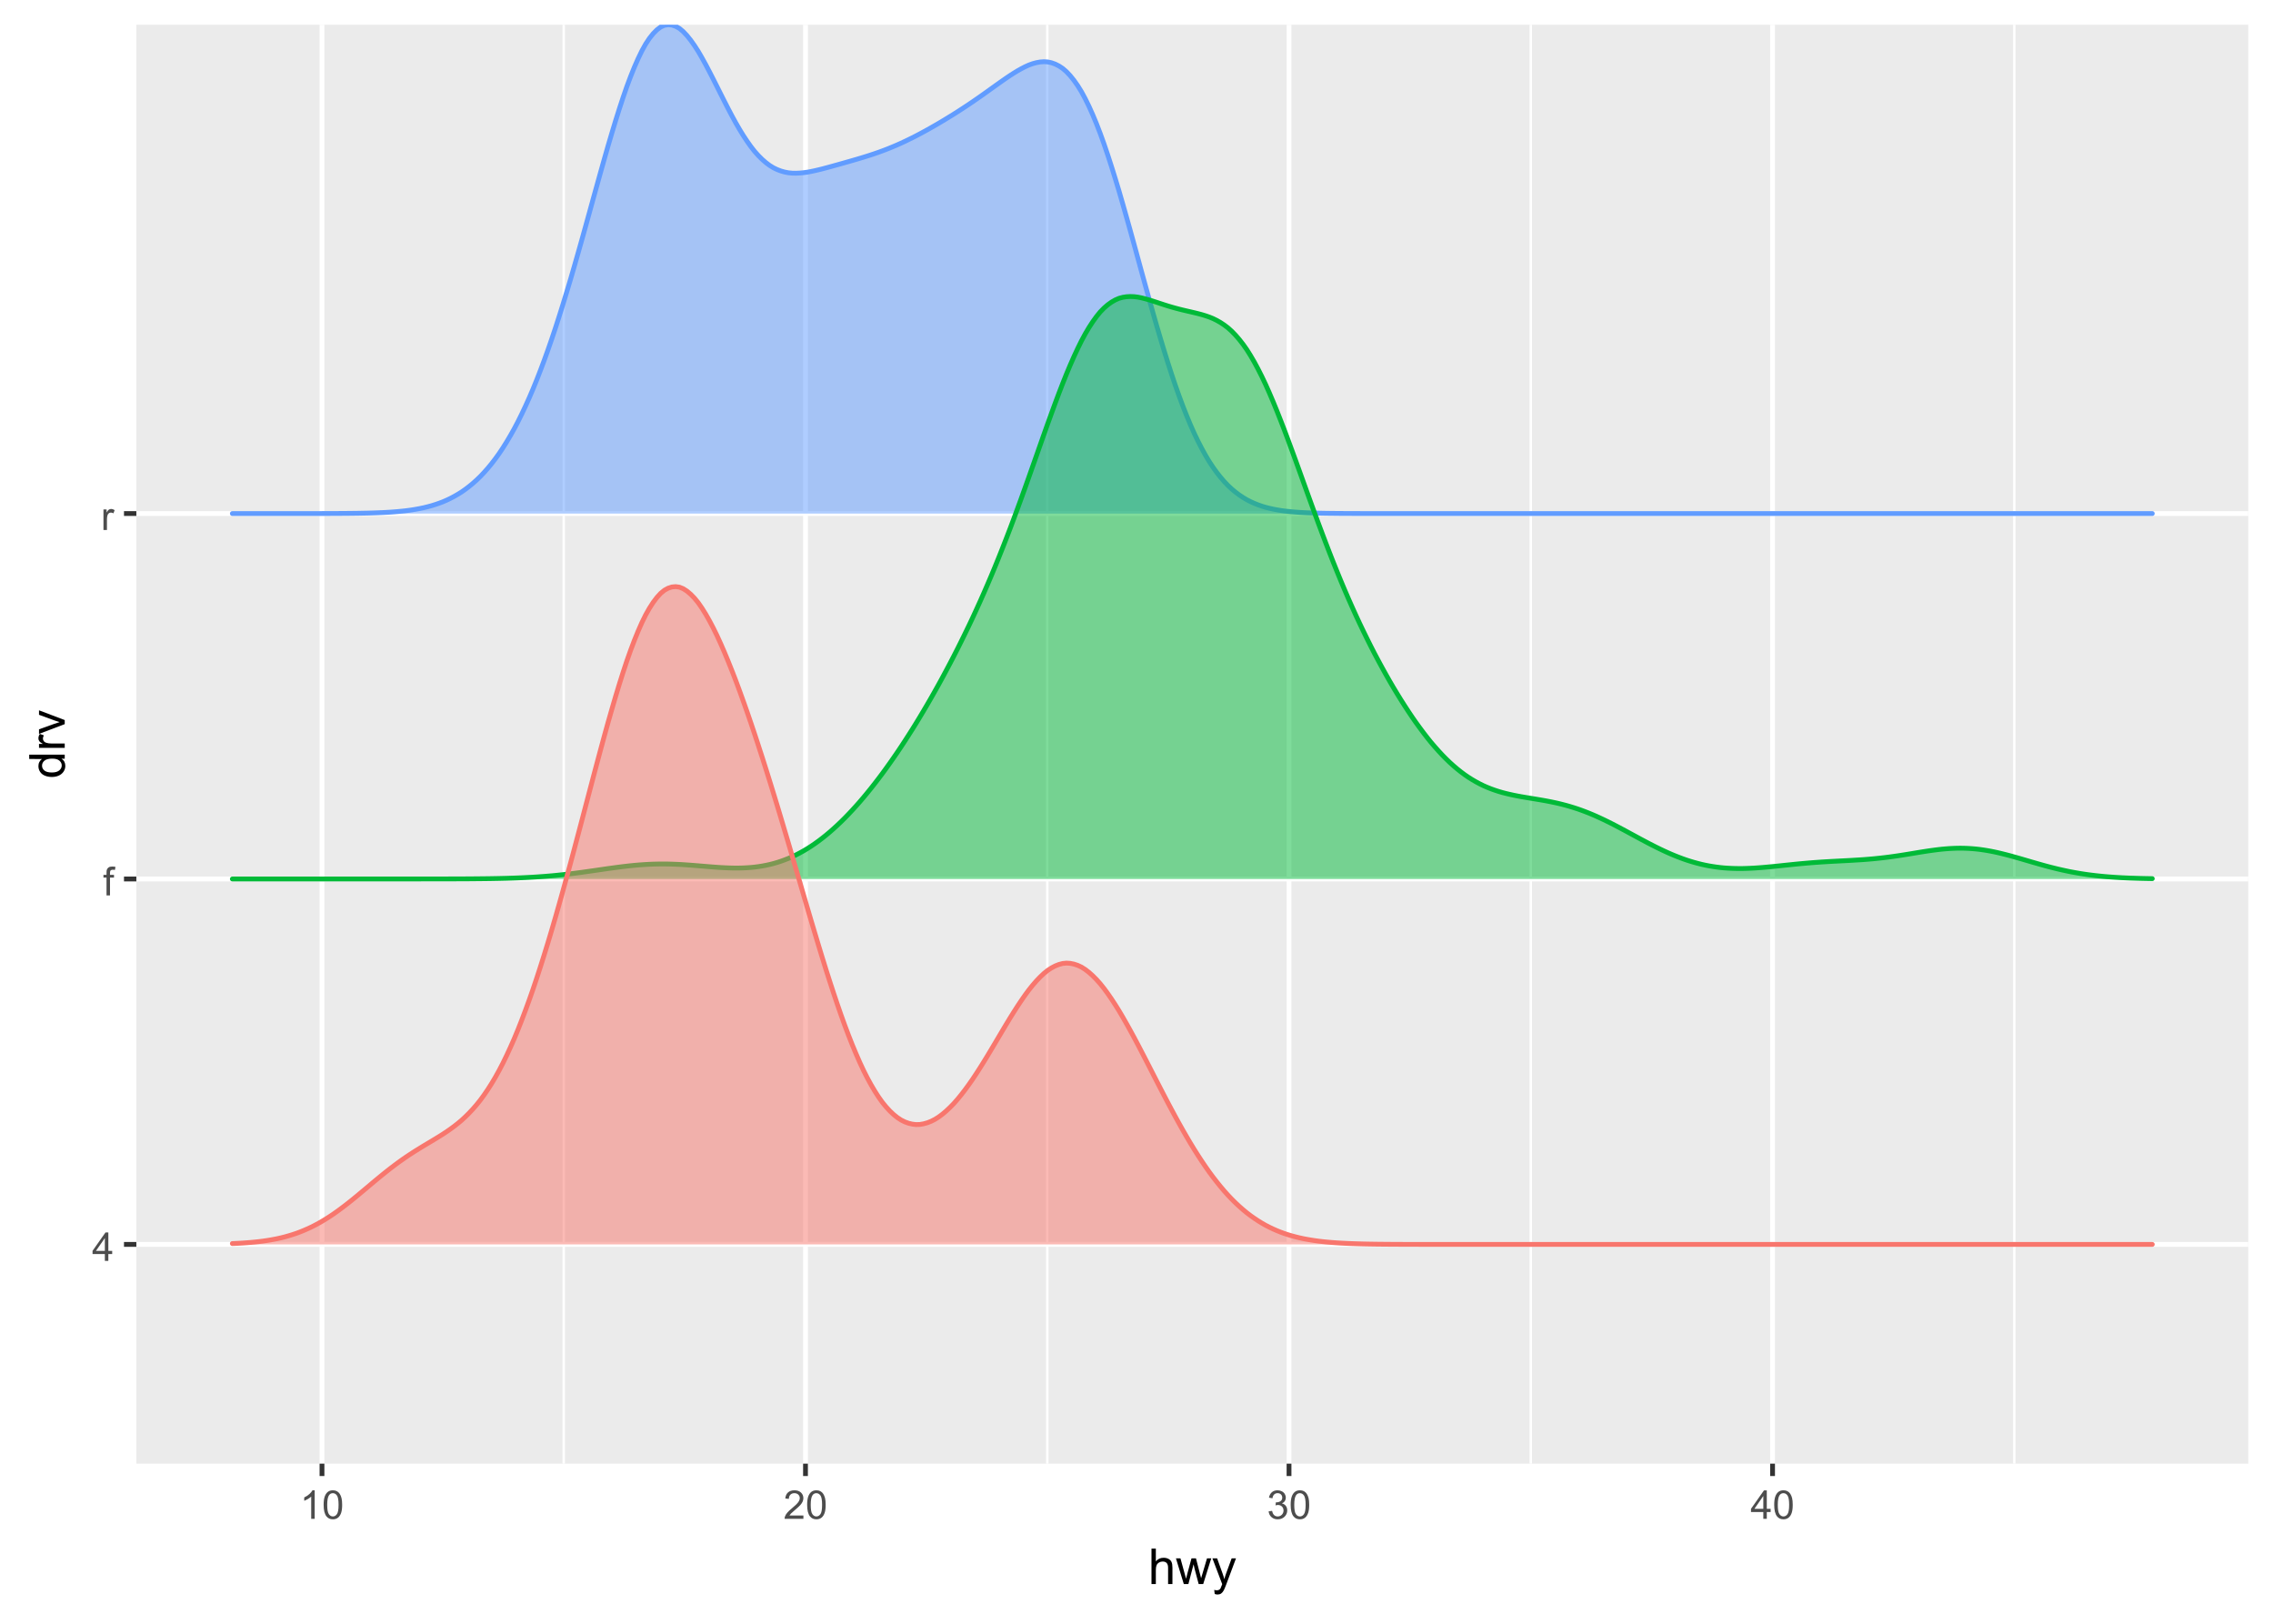 <?xml version="1.0" encoding="UTF-8"?>
<svg xmlns="http://www.w3.org/2000/svg" xmlns:xlink="http://www.w3.org/1999/xlink" width="504" height="360" viewBox="0 0 504 360">
<defs>
<g>
<g id="glyph-0-0">
<path d="M 2.844 0 L 2.844 -1.508 L 0.113 -1.508 L 0.113 -2.219 L 2.988 -6.301 L 3.617 -6.301 L 3.617 -2.219 L 4.469 -2.219 L 4.469 -1.508 L 3.617 -1.508 L 3.617 0 L 2.844 0 M 2.844 -2.219 L 2.844 -5.059 L 0.871 -2.219 Z M 2.844 -2.219 "/>
</g>
<g id="glyph-0-1">
<path d="M 0.766 0 L 0.766 -3.961 L 0.082 -3.961 L 0.082 -4.562 L 0.766 -4.562 L 0.766 -5.047 C 0.766 -5.355 0.793 -5.582 0.848 -5.73 C 0.922 -5.934 1.051 -6.094 1.238 -6.219 C 1.426 -6.344 1.691 -6.406 2.027 -6.406 C 2.246 -6.406 2.488 -6.383 2.75 -6.328 L 2.633 -5.656 C 2.473 -5.684 2.32 -5.699 2.18 -5.699 C 1.945 -5.699 1.777 -5.648 1.68 -5.547 C 1.582 -5.445 1.535 -5.258 1.535 -4.984 L 1.535 -4.562 L 2.422 -4.562 L 2.422 -3.961 L 1.535 -3.961 L 1.535 0 Z M 0.766 0 "/>
</g>
<g id="glyph-0-2">
<path d="M 0.57 0 L 0.57 -4.562 L 1.266 -4.562 L 1.266 -3.871 C 1.445 -4.195 1.609 -4.41 1.758 -4.512 C 1.91 -4.613 2.074 -4.668 2.258 -4.668 C 2.516 -4.668 2.781 -4.582 3.051 -4.418 L 2.785 -3.699 C 2.594 -3.812 2.406 -3.867 2.219 -3.867 C 2.047 -3.867 1.895 -3.816 1.762 -3.715 C 1.629 -3.613 1.531 -3.473 1.473 -3.293 C 1.387 -3.016 1.344 -2.715 1.344 -2.391 L 1.344 0 Z M 0.57 0 "/>
</g>
<g id="glyph-0-3">
<path d="M 3.277 0 L 2.504 0 L 2.504 -4.93 C 2.32 -4.75 2.074 -4.574 1.773 -4.395 C 1.469 -4.219 1.199 -4.086 0.957 -3.996 L 0.957 -4.742 C 1.391 -4.945 1.77 -5.195 2.094 -5.484 C 2.418 -5.773 2.645 -6.055 2.781 -6.324 L 3.277 -6.324 Z M 3.277 0 "/>
</g>
<g id="glyph-0-4">
<path d="M 0.367 -3.105 C 0.367 -3.852 0.441 -4.449 0.594 -4.906 C 0.75 -5.359 0.977 -5.711 1.277 -5.957 C 1.582 -6.203 1.961 -6.324 2.418 -6.324 C 2.758 -6.324 3.055 -6.258 3.309 -6.121 C 3.562 -5.984 3.773 -5.789 3.941 -5.531 C 4.105 -5.277 4.238 -4.965 4.332 -4.594 C 4.426 -4.227 4.473 -3.73 4.473 -3.105 C 4.473 -2.367 4.398 -1.77 4.246 -1.316 C 4.094 -0.863 3.867 -0.512 3.562 -0.266 C 3.262 -0.016 2.879 0.109 2.418 0.109 C 1.812 0.109 1.336 -0.109 0.988 -0.547 C 0.574 -1.07 0.367 -1.922 0.367 -3.105 M 1.16 -3.105 C 1.16 -2.074 1.281 -1.383 1.523 -1.043 C 1.766 -0.699 2.062 -0.527 2.418 -0.527 C 2.773 -0.527 3.074 -0.699 3.316 -1.043 C 3.559 -1.387 3.68 -2.074 3.68 -3.105 C 3.68 -4.145 3.559 -4.832 3.316 -5.172 C 3.074 -5.516 2.773 -5.684 2.41 -5.684 C 2.055 -5.684 1.773 -5.535 1.559 -5.234 C 1.293 -4.852 1.16 -4.141 1.16 -3.105 Z M 1.16 -3.105 "/>
</g>
<g id="glyph-0-5">
<path d="M 4.43 -0.742 L 4.43 0 L 0.266 0 C 0.262 -0.188 0.289 -0.367 0.355 -0.539 C 0.461 -0.82 0.633 -1.102 0.867 -1.375 C 1.098 -1.648 1.438 -1.969 1.879 -2.328 C 2.562 -2.891 3.023 -3.336 3.266 -3.664 C 3.508 -3.992 3.625 -4.301 3.625 -4.594 C 3.625 -4.898 3.516 -5.16 3.297 -5.367 C 3.078 -5.578 2.793 -5.684 2.441 -5.684 C 2.066 -5.684 1.77 -5.574 1.547 -5.352 C 1.324 -5.125 1.211 -4.816 1.207 -4.422 L 0.414 -4.504 C 0.469 -5.098 0.672 -5.547 1.027 -5.859 C 1.383 -6.168 1.859 -6.324 2.457 -6.324 C 3.062 -6.324 3.539 -6.156 3.895 -5.824 C 4.246 -5.488 4.422 -5.07 4.422 -4.578 C 4.422 -4.324 4.371 -4.078 4.266 -3.832 C 4.164 -3.59 3.992 -3.332 3.754 -3.062 C 3.516 -2.793 3.117 -2.426 2.562 -1.957 C 2.098 -1.566 1.801 -1.301 1.668 -1.164 C 1.535 -1.023 1.426 -0.883 1.34 -0.742 Z M 4.43 -0.742 "/>
</g>
<g id="glyph-0-6">
<path d="M 0.371 -1.664 L 1.145 -1.766 C 1.23 -1.328 1.383 -1.012 1.598 -0.82 C 1.809 -0.625 2.07 -0.527 2.375 -0.527 C 2.738 -0.527 3.047 -0.656 3.297 -0.906 C 3.547 -1.16 3.672 -1.473 3.676 -1.844 C 3.672 -2.199 3.559 -2.492 3.324 -2.723 C 3.094 -2.953 2.797 -3.066 2.441 -3.066 C 2.293 -3.066 2.113 -3.039 1.895 -2.98 L 1.98 -3.66 C 2.031 -3.656 2.074 -3.652 2.105 -3.652 C 2.434 -3.652 2.73 -3.738 2.996 -3.91 C 3.258 -4.082 3.391 -4.348 3.391 -4.703 C 3.391 -4.988 3.293 -5.223 3.102 -5.41 C 2.91 -5.598 2.664 -5.688 2.359 -5.688 C 2.059 -5.688 1.809 -5.594 1.605 -5.406 C 1.406 -5.215 1.277 -4.934 1.219 -4.555 L 0.445 -4.691 C 0.543 -5.211 0.758 -5.613 1.09 -5.898 C 1.426 -6.184 1.844 -6.324 2.344 -6.324 C 2.688 -6.324 3.004 -6.25 3.293 -6.105 C 3.582 -5.957 3.801 -5.754 3.957 -5.5 C 4.109 -5.246 4.184 -4.973 4.184 -4.688 C 4.184 -4.414 4.113 -4.168 3.965 -3.945 C 3.82 -3.723 3.605 -3.543 3.316 -3.41 C 3.691 -3.324 3.98 -3.148 4.184 -2.875 C 4.391 -2.605 4.496 -2.266 4.496 -1.859 C 4.496 -1.312 4.293 -0.844 3.895 -0.461 C 3.492 -0.078 2.984 0.113 2.371 0.113 C 1.82 0.113 1.359 -0.055 0.996 -0.383 C 0.629 -0.711 0.422 -1.141 0.371 -1.664 Z M 0.371 -1.664 "/>
</g>
<g id="glyph-1-0">
<path d="M 0.727 0 L 0.727 -7.875 L 1.691 -7.875 L 1.691 -5.047 C 2.145 -5.57 2.711 -5.832 3.398 -5.832 C 3.824 -5.832 4.188 -5.75 4.5 -5.582 C 4.812 -5.418 5.035 -5.188 5.168 -4.895 C 5.305 -4.598 5.371 -4.172 5.371 -3.613 L 5.371 0 L 4.406 0 L 4.406 -3.613 C 4.406 -4.098 4.301 -4.449 4.09 -4.672 C 3.879 -4.891 3.586 -5 3.203 -5 C 2.914 -5 2.645 -4.926 2.395 -4.777 C 2.141 -4.629 1.961 -4.426 1.852 -4.172 C 1.746 -3.918 1.691 -3.566 1.691 -3.121 L 1.691 0 Z M 0.727 0 "/>
</g>
<g id="glyph-1-1">
<path d="M 1.777 0 L 0.031 -5.703 L 1.031 -5.703 L 1.938 -2.41 L 2.277 -1.188 C 2.293 -1.246 2.391 -1.641 2.574 -2.363 L 3.48 -5.703 L 4.473 -5.703 L 5.328 -2.395 L 5.613 -1.305 L 5.941 -2.406 L 6.918 -5.703 L 7.859 -5.703 L 6.074 0 L 5.07 0 L 4.164 -3.414 L 3.941 -4.387 L 2.789 0 Z M 1.777 0 "/>
</g>
<g id="glyph-1-2">
<path d="M 0.684 2.195 L 0.574 1.289 C 0.785 1.348 0.969 1.375 1.129 1.375 C 1.344 1.375 1.516 1.34 1.645 1.266 C 1.773 1.195 1.879 1.094 1.961 0.969 C 2.02 0.871 2.121 0.629 2.258 0.246 C 2.273 0.195 2.301 0.113 2.344 0.012 L 0.176 -5.703 L 1.219 -5.703 L 2.406 -2.402 C 2.559 -1.98 2.699 -1.543 2.82 -1.078 C 2.93 -1.523 3.062 -1.957 3.219 -2.379 L 4.438 -5.703 L 5.402 -5.703 L 3.234 0.098 C 3 0.723 2.82 1.156 2.691 1.391 C 2.52 1.711 2.32 1.945 2.102 2.094 C 1.879 2.242 1.613 2.316 1.305 2.316 C 1.117 2.316 0.91 2.277 0.684 2.195 Z M 0.684 2.195 "/>
</g>
<g id="glyph-2-0">
<path d="M 0 -4.426 L -0.719 -4.426 C -0.152 -4.062 0.129 -3.531 0.129 -2.832 C 0.129 -2.375 0.004 -1.957 -0.246 -1.578 C -0.496 -1.195 -0.848 -0.898 -1.297 -0.691 C -1.746 -0.48 -2.262 -0.375 -2.848 -0.375 C -3.414 -0.375 -3.934 -0.473 -4.395 -0.66 C -4.859 -0.852 -5.215 -1.137 -5.461 -1.516 C -5.711 -1.895 -5.832 -2.32 -5.832 -2.789 C -5.832 -3.133 -5.762 -3.438 -5.617 -3.707 C -5.469 -3.977 -5.281 -4.191 -5.047 -4.359 L -7.875 -4.363 L -7.875 -5.324 L 0 -5.324 L 0 -4.426 M -2.848 -1.371 C -2.117 -1.371 -1.57 -1.523 -1.207 -1.832 C -0.848 -2.141 -0.664 -2.504 -0.664 -2.922 C -0.664 -3.344 -0.84 -3.703 -1.184 -4 C -1.531 -4.293 -2.059 -4.441 -2.766 -4.441 C -3.547 -4.441 -4.121 -4.293 -4.484 -3.992 C -4.852 -3.691 -5.031 -3.32 -5.031 -2.879 C -5.031 -2.449 -4.855 -2.09 -4.508 -1.801 C -4.156 -1.516 -3.602 -1.371 -2.848 -1.371 Z M -2.848 -1.371 "/>
</g>
<g id="glyph-2-1">
<path d="M 0 -0.715 L -5.703 -0.715 L -5.703 -1.586 L -4.84 -1.586 C -5.242 -1.805 -5.512 -2.012 -5.641 -2.199 C -5.77 -2.387 -5.832 -2.594 -5.832 -2.82 C -5.832 -3.145 -5.73 -3.477 -5.523 -3.812 L -4.625 -3.48 C -4.766 -3.246 -4.832 -3.008 -4.836 -2.773 C -4.832 -2.559 -4.77 -2.371 -4.645 -2.203 C -4.516 -2.035 -4.34 -1.914 -4.113 -1.844 C -3.77 -1.734 -3.395 -1.68 -2.984 -1.68 L 0 -1.68 Z M 0 -0.715 "/>
</g>
<g id="glyph-2-2">
<path d="M 0 -2.309 L -5.703 -0.141 L -5.703 -1.16 L -2.289 -2.383 C -1.918 -2.516 -1.535 -2.641 -1.137 -2.75 C -1.438 -2.836 -1.801 -2.957 -2.223 -3.109 L -5.703 -4.379 L -5.703 -5.371 L 0 -3.211 Z M 0 -2.309 "/>
</g>
</g>
<clipPath id="clip-0">
<path clip-rule="nonzero" d="M 30.234 5.48 L 498.52 5.48 L 498.52 324.512 L 30.234 324.512 Z M 30.234 5.48 "/>
</clipPath>
<clipPath id="clip-1">
<path clip-rule="nonzero" d="M 124 5.48 L 126 5.48 L 126 324.512 L 124 324.512 Z M 124 5.48 "/>
</clipPath>
<clipPath id="clip-2">
<path clip-rule="nonzero" d="M 231 5.48 L 233 5.48 L 233 324.512 L 231 324.512 Z M 231 5.48 "/>
</clipPath>
<clipPath id="clip-3">
<path clip-rule="nonzero" d="M 339 5.48 L 340 5.48 L 340 324.512 L 339 324.512 Z M 339 5.48 "/>
</clipPath>
<clipPath id="clip-4">
<path clip-rule="nonzero" d="M 446 5.48 L 447 5.48 L 447 324.512 L 446 324.512 Z M 446 5.48 "/>
</clipPath>
<clipPath id="clip-5">
<path clip-rule="nonzero" d="M 30.234 275 L 498.52 275 L 498.52 277 L 30.234 277 Z M 30.234 275 "/>
</clipPath>
<clipPath id="clip-6">
<path clip-rule="nonzero" d="M 30.234 194 L 498.52 194 L 498.52 196 L 30.234 196 Z M 30.234 194 "/>
</clipPath>
<clipPath id="clip-7">
<path clip-rule="nonzero" d="M 30.234 113 L 498.52 113 L 498.52 115 L 30.234 115 Z M 30.234 113 "/>
</clipPath>
<clipPath id="clip-8">
<path clip-rule="nonzero" d="M 70 5.48 L 72 5.48 L 72 324.512 L 70 324.512 Z M 70 5.48 "/>
</clipPath>
<clipPath id="clip-9">
<path clip-rule="nonzero" d="M 178 5.48 L 180 5.48 L 180 324.512 L 178 324.512 Z M 178 5.48 "/>
</clipPath>
<clipPath id="clip-10">
<path clip-rule="nonzero" d="M 285 5.48 L 287 5.48 L 287 324.512 L 285 324.512 Z M 285 5.48 "/>
</clipPath>
<clipPath id="clip-11">
<path clip-rule="nonzero" d="M 392 5.48 L 394 5.48 L 394 324.512 L 392 324.512 Z M 392 5.48 "/>
</clipPath>
<clipPath id="clip-12">
<path clip-rule="nonzero" d="M 51 5.48 L 478 5.48 L 478 114 L 51 114 Z M 51 5.48 "/>
</clipPath>
<clipPath id="clip-13">
<path clip-rule="nonzero" d="M 50 5.48 L 478 5.48 L 478 115 L 50 115 Z M 50 5.48 "/>
</clipPath>
</defs>
<rect x="-50.4" y="-36" width="604.8" height="432" fill="rgb(100%, 100%, 100%)" fill-opacity="1"/>
<rect x="-50.4" y="-36" width="604.8" height="432" fill="rgb(100%, 100%, 100%)" fill-opacity="1"/>
<path fill="none" stroke-width="1.067" stroke-linecap="round" stroke-linejoin="round" stroke="rgb(100%, 100%, 100%)" stroke-opacity="1" stroke-miterlimit="10" d="M 0 360 L 504 360 L 504 0 L 0 0 Z M 0 360 "/>
<g clip-path="url(#clip-0)">
<path fill-rule="nonzero" fill="rgb(92.157%, 92.157%, 92.157%)" fill-opacity="1" d="M 30.234 324.508 L 498.52 324.508 L 498.52 5.477 L 30.234 5.477 Z M 30.234 324.508 "/>
</g>
<g clip-path="url(#clip-1)">
<path fill="none" stroke-width="0.533" stroke-linecap="butt" stroke-linejoin="round" stroke="rgb(100%, 100%, 100%)" stroke-opacity="1" stroke-miterlimit="10" d="M 125 324.508 L 125 5.48 "/>
</g>
<g clip-path="url(#clip-2)">
<path fill="none" stroke-width="0.533" stroke-linecap="butt" stroke-linejoin="round" stroke="rgb(100%, 100%, 100%)" stroke-opacity="1" stroke-miterlimit="10" d="M 232.215 324.508 L 232.215 5.48 "/>
</g>
<g clip-path="url(#clip-3)">
<path fill="none" stroke-width="0.533" stroke-linecap="butt" stroke-linejoin="round" stroke="rgb(100%, 100%, 100%)" stroke-opacity="1" stroke-miterlimit="10" d="M 339.426 324.508 L 339.426 5.48 "/>
</g>
<g clip-path="url(#clip-4)">
<path fill="none" stroke-width="0.533" stroke-linecap="butt" stroke-linejoin="round" stroke="rgb(100%, 100%, 100%)" stroke-opacity="1" stroke-miterlimit="10" d="M 446.641 324.508 L 446.641 5.48 "/>
</g>
<g clip-path="url(#clip-5)">
<path fill="none" stroke-width="1.067" stroke-linecap="butt" stroke-linejoin="round" stroke="rgb(100%, 100%, 100%)" stroke-opacity="1" stroke-miterlimit="10" d="M 30.234 275.898 L 498.52 275.898 "/>
</g>
<g clip-path="url(#clip-6)">
<path fill="none" stroke-width="1.067" stroke-linecap="butt" stroke-linejoin="round" stroke="rgb(100%, 100%, 100%)" stroke-opacity="1" stroke-miterlimit="10" d="M 30.234 194.879 L 498.52 194.879 "/>
</g>
<g clip-path="url(#clip-7)">
<path fill="none" stroke-width="1.067" stroke-linecap="butt" stroke-linejoin="round" stroke="rgb(100%, 100%, 100%)" stroke-opacity="1" stroke-miterlimit="10" d="M 30.234 113.859 L 498.52 113.859 "/>
</g>
<g clip-path="url(#clip-8)">
<path fill="none" stroke-width="1.067" stroke-linecap="butt" stroke-linejoin="round" stroke="rgb(100%, 100%, 100%)" stroke-opacity="1" stroke-miterlimit="10" d="M 71.395 324.508 L 71.395 5.48 "/>
</g>
<g clip-path="url(#clip-9)">
<path fill="none" stroke-width="1.067" stroke-linecap="butt" stroke-linejoin="round" stroke="rgb(100%, 100%, 100%)" stroke-opacity="1" stroke-miterlimit="10" d="M 178.605 324.508 L 178.605 5.48 "/>
</g>
<g clip-path="url(#clip-10)">
<path fill="none" stroke-width="1.067" stroke-linecap="butt" stroke-linejoin="round" stroke="rgb(100%, 100%, 100%)" stroke-opacity="1" stroke-miterlimit="10" d="M 285.82 324.508 L 285.82 5.48 "/>
</g>
<g clip-path="url(#clip-11)">
<path fill="none" stroke-width="1.067" stroke-linecap="butt" stroke-linejoin="round" stroke="rgb(100%, 100%, 100%)" stroke-opacity="1" stroke-miterlimit="10" d="M 393.035 324.508 L 393.035 5.48 "/>
</g>
<g clip-path="url(#clip-12)">
<path fill-rule="nonzero" fill="rgb(38.039%, 61.176%, 100%)" fill-opacity="0.502" d="M 51.52 113.859 L 67.348 113.859 L 68.18 113.855 L 70.68 113.855 L 71.516 113.852 L 72.348 113.852 L 74.012 113.844 L 74.848 113.84 L 75.68 113.836 L 76.512 113.828 L 77.348 113.824 L 78.18 113.812 L 79.012 113.805 L 79.844 113.789 L 80.68 113.773 L 81.512 113.758 L 82.344 113.734 L 83.176 113.707 L 84.012 113.676 L 84.844 113.641 L 85.676 113.598 L 86.512 113.547 L 87.344 113.488 L 88.176 113.418 L 89.008 113.34 L 89.844 113.25 L 90.676 113.145 L 91.508 113.023 L 92.34 112.883 L 93.176 112.727 L 94.008 112.551 L 94.84 112.348 L 95.676 112.121 L 96.508 111.863 L 97.34 111.578 L 98.172 111.266 L 99.008 110.906 L 99.84 110.512 L 100.672 110.074 L 101.504 109.598 L 102.34 109.078 L 103.172 108.496 L 104.004 107.863 L 104.84 107.176 L 105.672 106.434 L 106.504 105.633 L 107.336 104.75 L 108.172 103.809 L 109.004 102.797 L 109.836 101.715 L 110.668 100.559 L 111.504 99.309 L 112.336 97.98 L 113.168 96.578 L 114.004 95.094 L 114.836 93.516 L 115.668 91.836 L 116.5 90.074 L 117.336 88.227 L 118.168 86.293 L 119 84.25 L 119.832 82.113 L 120.668 79.887 L 121.5 77.578 L 122.332 75.184 L 123.168 72.688 L 124 70.105 L 124.832 67.453 L 125.664 64.727 L 126.5 61.938 L 127.332 59.074 L 128.164 56.16 L 129 53.211 L 129.832 50.227 L 130.664 47.219 L 131.496 44.203 L 132.332 41.195 L 133.164 38.207 L 133.996 35.25 L 134.828 32.34 L 135.664 29.512 L 136.496 26.766 L 137.328 24.121 L 138.164 21.582 L 138.996 19.176 L 139.828 16.953 L 140.66 14.887 L 141.496 12.988 L 142.328 11.27 L 143.16 9.77 L 143.992 8.508 L 144.828 7.457 L 145.66 6.613 L 146.492 5.984 L 147.328 5.609 L 148.16 5.48 L 148.992 5.555 L 149.824 5.836 L 150.66 6.305 L 151.492 7.004 L 152.324 7.887 L 153.156 8.922 L 153.992 10.098 L 154.824 11.395 L 155.656 12.828 L 156.492 14.344 L 157.324 15.926 L 158.156 17.551 L 158.988 19.207 L 159.824 20.875 L 160.656 22.527 L 161.488 24.152 L 162.32 25.734 L 163.156 27.262 L 163.988 28.699 L 164.82 30.055 L 165.656 31.32 L 166.488 32.492 L 167.32 33.559 L 168.152 34.492 L 168.988 35.324 L 169.82 36.051 L 170.652 36.676 L 171.484 37.191 L 172.32 37.594 L 173.152 37.91 L 173.984 38.145 L 174.82 38.305 L 175.652 38.387 L 176.484 38.402 L 177.316 38.367 L 178.152 38.289 L 178.984 38.176 L 179.816 38.023 L 180.652 37.844 L 181.484 37.652 L 182.316 37.445 L 183.148 37.227 L 183.984 37 L 185.648 36.539 L 186.48 36.305 L 187.316 36.066 L 188.148 35.832 L 188.98 35.594 L 189.816 35.352 L 190.648 35.105 L 191.48 34.852 L 192.312 34.594 L 193.148 34.324 L 193.98 34.047 L 194.812 33.758 L 195.645 33.453 L 196.48 33.137 L 197.312 32.805 L 198.145 32.461 L 198.98 32.105 L 199.812 31.73 L 200.645 31.344 L 201.477 30.941 L 202.312 30.531 L 203.145 30.105 L 203.977 29.668 L 204.809 29.219 L 205.645 28.762 L 206.477 28.293 L 207.309 27.816 L 208.145 27.332 L 208.977 26.836 L 209.809 26.336 L 210.641 25.824 L 211.477 25.309 L 212.309 24.781 L 213.141 24.242 L 213.973 23.699 L 214.809 23.145 L 215.641 22.582 L 216.473 22.008 L 217.309 21.43 L 218.141 20.844 L 218.973 20.25 L 219.805 19.652 L 220.641 19.055 L 221.473 18.461 L 222.305 17.875 L 223.137 17.297 L 223.973 16.734 L 224.805 16.199 L 225.637 15.691 L 226.473 15.223 L 227.305 14.793 L 228.137 14.418 L 228.969 14.117 L 229.805 13.891 L 230.637 13.742 L 231.469 13.68 L 232.301 13.73 L 233.137 13.91 L 233.969 14.203 L 234.801 14.625 L 235.637 15.176 L 236.469 15.895 L 237.301 16.781 L 238.133 17.816 L 238.969 19.004 L 239.801 20.348 L 240.633 21.887 L 241.469 23.594 L 242.301 25.453 L 243.133 27.457 L 243.965 29.609 L 244.801 31.93 L 245.633 34.387 L 246.465 36.953 L 247.297 39.625 L 248.133 42.391 L 248.965 45.262 L 249.797 48.195 L 250.633 51.172 L 251.465 54.188 L 252.297 57.227 L 253.129 60.27 L 253.965 63.297 L 254.797 66.301 L 255.629 69.266 L 256.461 72.18 L 257.297 75.012 L 258.129 77.77 L 258.961 80.441 L 259.797 83.023 L 260.629 85.496 L 261.461 87.836 L 262.293 90.07 L 263.129 92.191 L 263.961 94.195 L 264.793 96.066 L 265.625 97.801 L 266.461 99.422 L 267.293 100.93 L 268.125 102.328 L 268.961 103.598 L 269.793 104.75 L 270.625 105.809 L 271.457 106.773 L 272.293 107.652 L 273.125 108.426 L 273.957 109.117 L 274.789 109.742 L 275.625 110.301 L 276.457 110.797 L 277.289 111.223 L 278.125 111.598 L 278.957 111.93 L 279.789 112.223 L 280.621 112.477 L 281.457 112.688 L 282.289 112.871 L 283.121 113.031 L 283.953 113.172 L 284.789 113.289 L 285.621 113.383 L 286.453 113.465 L 287.289 113.535 L 288.121 113.594 L 288.953 113.645 L 289.785 113.684 L 290.621 113.715 L 291.453 113.742 L 292.285 113.766 L 293.121 113.785 L 293.953 113.801 L 294.785 113.812 L 295.617 113.82 L 296.453 113.832 L 298.949 113.844 L 299.785 113.848 L 300.617 113.852 L 301.449 113.852 L 302.285 113.855 L 303.949 113.855 L 304.781 113.859 L 477.234 113.859 Z M 51.52 113.859 "/>
</g>
<g clip-path="url(#clip-13)">
<path fill="none" stroke-width="1.067" stroke-linecap="round" stroke-linejoin="round" stroke="rgb(38.039%, 61.176%, 100%)" stroke-opacity="1" stroke-miterlimit="10" d="M 51.52 113.859 L 67.348 113.859 L 68.18 113.855 L 70.68 113.855 L 71.516 113.852 L 72.348 113.852 L 74.012 113.844 L 74.848 113.84 L 75.68 113.836 L 76.512 113.828 L 77.348 113.824 L 78.18 113.812 L 79.012 113.805 L 79.844 113.789 L 80.68 113.773 L 81.512 113.758 L 82.344 113.734 L 83.176 113.707 L 84.012 113.676 L 84.844 113.641 L 85.676 113.598 L 86.512 113.547 L 87.344 113.488 L 88.176 113.418 L 89.008 113.34 L 89.844 113.25 L 90.676 113.145 L 91.508 113.023 L 92.34 112.883 L 93.176 112.727 L 94.008 112.551 L 94.84 112.348 L 95.676 112.121 L 96.508 111.863 L 97.34 111.578 L 98.172 111.266 L 99.008 110.906 L 99.84 110.512 L 100.672 110.074 L 101.504 109.598 L 102.34 109.078 L 103.172 108.496 L 104.004 107.863 L 104.84 107.176 L 105.672 106.434 L 106.504 105.633 L 107.336 104.75 L 108.172 103.809 L 109.004 102.797 L 109.836 101.715 L 110.668 100.559 L 111.504 99.309 L 112.336 97.98 L 113.168 96.578 L 114.004 95.094 L 114.836 93.516 L 115.668 91.836 L 116.5 90.074 L 117.336 88.227 L 118.168 86.293 L 119 84.25 L 119.832 82.113 L 120.668 79.887 L 121.5 77.578 L 122.332 75.184 L 123.168 72.688 L 124 70.105 L 124.832 67.453 L 125.664 64.727 L 126.5 61.938 L 127.332 59.074 L 128.164 56.16 L 129 53.211 L 129.832 50.227 L 130.664 47.219 L 131.496 44.203 L 132.332 41.195 L 133.164 38.207 L 133.996 35.25 L 134.828 32.34 L 135.664 29.512 L 136.496 26.766 L 137.328 24.121 L 138.164 21.582 L 138.996 19.176 L 139.828 16.953 L 140.66 14.887 L 141.496 12.988 L 142.328 11.27 L 143.16 9.77 L 143.992 8.508 L 144.828 7.457 L 145.66 6.613 L 146.492 5.984 L 147.328 5.609 L 148.16 5.48 L 148.992 5.555 L 149.824 5.836 L 150.66 6.305 L 151.492 7.004 L 152.324 7.887 L 153.156 8.922 L 153.992 10.098 L 154.824 11.395 L 155.656 12.828 L 156.492 14.344 L 157.324 15.926 L 158.156 17.551 L 158.988 19.207 L 159.824 20.875 L 160.656 22.527 L 161.488 24.152 L 162.32 25.734 L 163.156 27.262 L 163.988 28.699 L 164.82 30.055 L 165.656 31.32 L 166.488 32.492 L 167.32 33.559 L 168.152 34.492 L 168.988 35.324 L 169.82 36.051 L 170.652 36.676 L 171.484 37.191 L 172.32 37.594 L 173.152 37.91 L 173.984 38.145 L 174.82 38.305 L 175.652 38.387 L 176.484 38.402 L 177.316 38.367 L 178.152 38.289 L 178.984 38.176 L 179.816 38.023 L 180.652 37.844 L 181.484 37.652 L 182.316 37.445 L 183.148 37.227 L 183.984 37 L 185.648 36.539 L 186.48 36.305 L 187.316 36.066 L 188.148 35.832 L 188.98 35.594 L 189.816 35.352 L 190.648 35.105 L 191.48 34.852 L 192.312 34.594 L 193.148 34.324 L 193.98 34.047 L 194.812 33.758 L 195.645 33.453 L 196.48 33.137 L 197.312 32.805 L 198.145 32.461 L 198.98 32.105 L 199.812 31.73 L 200.645 31.344 L 201.477 30.941 L 202.312 30.531 L 203.145 30.105 L 203.977 29.668 L 204.809 29.219 L 205.645 28.762 L 206.477 28.293 L 207.309 27.816 L 208.145 27.332 L 208.977 26.836 L 209.809 26.336 L 210.641 25.824 L 211.477 25.309 L 212.309 24.781 L 213.141 24.242 L 213.973 23.699 L 214.809 23.145 L 215.641 22.582 L 216.473 22.008 L 217.309 21.43 L 218.141 20.844 L 218.973 20.25 L 219.805 19.652 L 220.641 19.055 L 221.473 18.461 L 222.305 17.875 L 223.137 17.297 L 223.973 16.734 L 224.805 16.199 L 225.637 15.691 L 226.473 15.223 L 227.305 14.793 L 228.137 14.418 L 228.969 14.117 L 229.805 13.891 L 230.637 13.742 L 231.469 13.68 L 232.301 13.73 L 233.137 13.91 L 233.969 14.203 L 234.801 14.625 L 235.637 15.176 L 236.469 15.895 L 237.301 16.781 L 238.133 17.816 L 238.969 19.004 L 239.801 20.348 L 240.633 21.887 L 241.469 23.594 L 242.301 25.453 L 243.133 27.457 L 243.965 29.609 L 244.801 31.93 L 245.633 34.387 L 246.465 36.953 L 247.297 39.625 L 248.133 42.391 L 248.965 45.262 L 249.797 48.195 L 250.633 51.172 L 251.465 54.188 L 252.297 57.227 L 253.129 60.27 L 253.965 63.297 L 254.797 66.301 L 255.629 69.266 L 256.461 72.18 L 257.297 75.012 L 258.129 77.77 L 258.961 80.441 L 259.797 83.023 L 260.629 85.496 L 261.461 87.836 L 262.293 90.07 L 263.129 92.191 L 263.961 94.195 L 264.793 96.066 L 265.625 97.801 L 266.461 99.422 L 267.293 100.93 L 268.125 102.328 L 268.961 103.598 L 269.793 104.75 L 270.625 105.809 L 271.457 106.773 L 272.293 107.652 L 273.125 108.426 L 273.957 109.117 L 274.789 109.742 L 275.625 110.301 L 276.457 110.797 L 277.289 111.223 L 278.125 111.598 L 278.957 111.93 L 279.789 112.223 L 280.621 112.477 L 281.457 112.688 L 282.289 112.871 L 283.121 113.031 L 283.953 113.172 L 284.789 113.289 L 285.621 113.383 L 286.453 113.465 L 287.289 113.535 L 288.121 113.594 L 288.953 113.645 L 289.785 113.684 L 290.621 113.715 L 291.453 113.742 L 292.285 113.766 L 293.121 113.785 L 293.953 113.801 L 294.785 113.812 L 295.617 113.82 L 296.453 113.832 L 298.949 113.844 L 299.785 113.848 L 300.617 113.852 L 301.449 113.852 L 302.285 113.855 L 303.949 113.855 L 304.781 113.859 L 477.234 113.859 "/>
</g>
<path fill-rule="nonzero" fill="rgb(0%, 72.941%, 21.961%)" fill-opacity="0.502" d="M 51.52 194.879 L 93.176 194.879 L 94.008 194.875 L 97.34 194.875 L 98.172 194.871 L 99.008 194.871 L 99.84 194.867 L 100.672 194.867 L 101.504 194.863 L 102.34 194.859 L 104.004 194.852 L 104.84 194.844 L 107.336 194.82 L 108.172 194.809 L 109.004 194.797 L 110.668 194.766 L 111.504 194.746 L 112.336 194.727 L 113.168 194.699 L 114.004 194.672 L 114.836 194.641 L 115.668 194.605 L 116.5 194.566 L 117.336 194.523 L 118.168 194.477 L 119 194.426 L 119.832 194.367 L 120.668 194.305 L 121.5 194.238 L 122.332 194.168 L 123.168 194.09 L 124 194.004 L 124.832 193.914 L 125.664 193.82 L 126.5 193.723 L 127.332 193.621 L 128.164 193.512 L 129 193.402 L 131.496 193.051 L 132.332 192.93 L 134.828 192.566 L 135.664 192.453 L 136.496 192.34 L 137.328 192.23 L 138.164 192.125 L 138.996 192.027 L 139.828 191.938 L 140.66 191.855 L 141.496 191.781 L 142.328 191.719 L 143.16 191.664 L 143.992 191.621 L 144.828 191.586 L 145.66 191.566 L 146.492 191.551 L 147.328 191.555 L 148.16 191.562 L 148.992 191.586 L 149.824 191.617 L 150.66 191.652 L 151.492 191.703 L 152.324 191.758 L 153.156 191.816 L 153.992 191.883 L 154.824 191.949 L 155.656 192.02 L 156.492 192.09 L 158.156 192.223 L 158.988 192.285 L 159.824 192.34 L 160.656 192.383 L 161.488 192.418 L 162.32 192.445 L 163.156 192.457 L 163.988 192.449 L 164.82 192.426 L 165.656 192.383 L 166.488 192.324 L 167.32 192.242 L 168.152 192.137 L 168.988 192.004 L 169.82 191.848 L 170.652 191.668 L 171.484 191.457 L 172.32 191.215 L 173.152 190.945 L 173.984 190.645 L 174.82 190.316 L 175.652 189.949 L 176.484 189.551 L 177.316 189.121 L 178.152 188.656 L 178.984 188.164 L 179.816 187.633 L 180.652 187.066 L 181.484 186.469 L 182.316 185.84 L 183.148 185.176 L 183.984 184.477 L 184.816 183.746 L 185.648 182.98 L 186.48 182.191 L 187.316 181.367 L 188.148 180.508 L 188.98 179.621 L 189.816 178.703 L 190.648 177.762 L 191.48 176.789 L 192.312 175.781 L 193.148 174.75 L 193.98 173.691 L 194.812 172.609 L 195.645 171.5 L 196.48 170.355 L 197.312 169.191 L 198.145 168 L 198.98 166.785 L 199.812 165.543 L 200.645 164.273 L 201.477 162.98 L 202.312 161.664 L 203.145 160.324 L 203.977 158.953 L 204.809 157.559 L 205.645 156.141 L 206.477 154.699 L 207.309 153.23 L 208.145 151.738 L 208.977 150.215 L 209.809 148.664 L 210.641 147.094 L 211.477 145.492 L 212.309 143.859 L 213.141 142.191 L 213.973 140.496 L 214.809 138.773 L 215.641 137.016 L 216.473 135.211 L 217.309 133.375 L 218.141 131.496 L 218.973 129.582 L 219.805 127.633 L 220.641 125.625 L 221.473 123.574 L 222.305 121.488 L 223.137 119.359 L 223.973 117.188 L 224.805 114.969 L 225.637 112.715 L 226.473 110.43 L 227.305 108.113 L 228.137 105.777 L 228.969 103.418 L 229.805 101.051 L 230.637 98.684 L 231.469 96.32 L 232.301 93.977 L 233.137 91.668 L 233.969 89.398 L 234.801 87.176 L 235.637 85.012 L 236.469 82.93 L 237.301 80.945 L 238.133 79.051 L 238.969 77.254 L 239.801 75.566 L 240.633 74.02 L 241.469 72.609 L 242.301 71.328 L 243.133 70.172 L 243.965 69.148 L 244.801 68.293 L 245.633 67.57 L 246.465 66.977 L 247.297 66.5 L 248.133 66.137 L 248.965 65.914 L 249.797 65.785 L 250.633 65.742 L 251.465 65.773 L 252.297 65.875 L 253.129 66.043 L 253.965 66.254 L 254.797 66.488 L 255.629 66.75 L 256.461 67.02 L 257.297 67.297 L 258.129 67.57 L 258.961 67.832 L 259.797 68.082 L 260.629 68.316 L 261.461 68.535 L 262.293 68.742 L 263.129 68.938 L 263.961 69.129 L 264.793 69.324 L 265.625 69.527 L 266.461 69.75 L 267.293 70 L 268.125 70.285 L 268.961 70.625 L 269.793 71.035 L 270.625 71.508 L 271.457 72.059 L 272.293 72.695 L 273.125 73.445 L 273.957 74.305 L 274.789 75.266 L 275.625 76.336 L 276.457 77.516 L 277.289 78.844 L 278.125 80.281 L 278.957 81.828 L 279.789 83.477 L 280.621 85.23 L 281.457 87.102 L 282.289 89.059 L 283.121 91.09 L 283.953 93.188 L 284.789 95.348 L 285.621 97.57 L 286.453 99.828 L 287.289 102.113 L 288.121 104.414 L 288.953 106.73 L 289.785 109.043 L 290.621 111.348 L 291.453 113.637 L 292.285 115.902 L 293.121 118.137 L 293.953 120.336 L 294.785 122.496 L 295.617 124.617 L 296.453 126.695 L 297.285 128.723 L 298.117 130.703 L 298.949 132.633 L 299.785 134.523 L 300.617 136.367 L 301.449 138.156 L 302.285 139.902 L 303.117 141.605 L 303.949 143.27 L 304.781 144.895 L 305.617 146.469 L 306.449 148.004 L 307.281 149.508 L 308.113 150.973 L 308.949 152.406 L 309.781 153.789 L 310.613 155.137 L 311.449 156.453 L 312.281 157.73 L 313.113 158.973 L 313.945 160.168 L 314.781 161.32 L 315.613 162.438 L 316.445 163.516 L 317.277 164.551 L 318.113 165.531 L 318.945 166.469 L 319.777 167.367 L 320.613 168.219 L 321.445 169.023 L 322.277 169.773 L 323.109 170.48 L 323.945 171.145 L 324.777 171.766 L 325.609 172.336 L 326.441 172.859 L 327.277 173.344 L 328.109 173.789 L 328.941 174.199 L 329.777 174.562 L 330.609 174.895 L 331.441 175.191 L 332.273 175.465 L 333.109 175.711 L 333.941 175.926 L 334.773 176.121 L 335.605 176.305 L 336.441 176.469 L 337.273 176.625 L 338.105 176.766 L 338.941 176.906 L 340.605 177.18 L 341.438 177.32 L 342.273 177.465 L 343.105 177.617 L 343.938 177.781 L 344.773 177.957 L 345.605 178.141 L 346.438 178.348 L 347.27 178.566 L 348.105 178.805 L 348.938 179.059 L 349.77 179.328 L 350.602 179.621 L 351.438 179.934 L 352.27 180.258 L 353.102 180.602 L 353.938 180.965 L 354.77 181.344 L 355.602 181.734 L 356.434 182.141 L 357.27 182.555 L 358.102 182.984 L 358.934 183.418 L 359.766 183.863 L 360.602 184.309 L 361.434 184.762 L 362.266 185.211 L 363.102 185.664 L 363.934 186.113 L 365.598 186.996 L 366.434 187.422 L 367.266 187.844 L 368.098 188.25 L 368.93 188.645 L 369.766 189.027 L 370.598 189.391 L 371.43 189.738 L 372.266 190.066 L 373.098 190.379 L 373.93 190.672 L 374.762 190.938 L 375.598 191.188 L 376.43 191.414 L 377.262 191.625 L 378.094 191.809 L 378.93 191.973 L 379.762 192.113 L 380.594 192.234 L 381.43 192.34 L 382.262 192.422 L 383.094 192.48 L 383.926 192.523 L 384.762 192.551 L 385.594 192.562 L 386.426 192.559 L 387.258 192.535 L 388.094 192.504 L 388.926 192.461 L 389.758 192.406 L 390.594 192.344 L 391.426 192.273 L 393.09 192.117 L 393.926 192.031 L 394.758 191.945 L 395.59 191.855 L 396.426 191.77 L 398.09 191.598 L 398.922 191.516 L 399.758 191.441 L 400.59 191.367 L 401.422 191.297 L 402.254 191.23 L 403.09 191.172 L 403.922 191.113 L 404.754 191.062 L 405.59 191.012 L 406.422 190.965 L 408.086 190.879 L 408.922 190.836 L 409.754 190.793 L 410.586 190.746 L 411.418 190.695 L 412.254 190.645 L 413.086 190.59 L 413.918 190.527 L 414.754 190.457 L 415.586 190.383 L 416.418 190.297 L 417.25 190.207 L 418.086 190.109 L 418.918 190.004 L 420.582 189.77 L 421.418 189.645 L 423.082 189.379 L 423.918 189.242 L 424.75 189.102 L 425.582 188.965 L 426.414 188.832 L 427.25 188.703 L 428.082 188.582 L 428.914 188.469 L 429.746 188.363 L 430.582 188.27 L 431.414 188.195 L 432.246 188.133 L 433.082 188.09 L 433.914 188.059 L 434.746 188.051 L 435.578 188.066 L 436.414 188.098 L 437.246 188.152 L 438.078 188.223 L 438.91 188.316 L 439.746 188.434 L 440.578 188.566 L 441.41 188.715 L 442.246 188.883 L 443.078 189.066 L 443.91 189.266 L 444.742 189.473 L 445.578 189.691 L 446.41 189.922 L 447.242 190.156 L 448.078 190.395 L 448.91 190.641 L 449.742 190.883 L 450.574 191.129 L 451.41 191.367 L 452.242 191.605 L 453.074 191.84 L 453.906 192.066 L 454.742 192.285 L 455.574 192.492 L 456.406 192.695 L 457.242 192.887 L 458.074 193.066 L 458.906 193.242 L 459.738 193.398 L 460.574 193.547 L 461.406 193.688 L 462.238 193.816 L 463.07 193.934 L 463.906 194.039 L 464.738 194.137 L 465.57 194.227 L 466.406 194.309 L 467.238 194.383 L 468.07 194.445 L 468.902 194.504 L 469.738 194.555 L 470.57 194.602 L 471.402 194.641 L 472.234 194.676 L 473.07 194.703 L 473.902 194.73 L 474.734 194.754 L 475.57 194.773 L 477.234 194.805 L 477.234 194.879 Z M 51.52 194.879 "/>
<path fill="none" stroke-width="1.067" stroke-linecap="round" stroke-linejoin="round" stroke="rgb(0%, 72.941%, 21.961%)" stroke-opacity="1" stroke-miterlimit="10" d="M 51.52 194.879 L 93.176 194.879 L 94.008 194.875 L 97.34 194.875 L 98.172 194.871 L 99.008 194.871 L 99.84 194.867 L 100.672 194.867 L 101.504 194.863 L 102.34 194.859 L 104.004 194.852 L 104.84 194.844 L 107.336 194.82 L 108.172 194.809 L 109.004 194.797 L 110.668 194.766 L 111.504 194.746 L 112.336 194.727 L 113.168 194.699 L 114.004 194.672 L 114.836 194.641 L 115.668 194.605 L 116.5 194.566 L 117.336 194.523 L 118.168 194.477 L 119 194.426 L 119.832 194.367 L 120.668 194.305 L 121.5 194.238 L 122.332 194.168 L 123.168 194.09 L 124 194.004 L 124.832 193.914 L 125.664 193.82 L 126.5 193.723 L 127.332 193.621 L 128.164 193.512 L 129 193.402 L 131.496 193.051 L 132.332 192.93 L 134.828 192.566 L 135.664 192.453 L 136.496 192.34 L 137.328 192.23 L 138.164 192.125 L 138.996 192.027 L 139.828 191.938 L 140.66 191.855 L 141.496 191.781 L 142.328 191.719 L 143.16 191.664 L 143.992 191.621 L 144.828 191.586 L 145.66 191.566 L 146.492 191.551 L 147.328 191.555 L 148.16 191.562 L 148.992 191.586 L 149.824 191.617 L 150.66 191.652 L 151.492 191.703 L 152.324 191.758 L 153.156 191.816 L 153.992 191.883 L 154.824 191.949 L 155.656 192.02 L 156.492 192.09 L 158.156 192.223 L 158.988 192.285 L 159.824 192.34 L 160.656 192.383 L 161.488 192.418 L 162.32 192.445 L 163.156 192.457 L 163.988 192.449 L 164.82 192.426 L 165.656 192.383 L 166.488 192.324 L 167.32 192.242 L 168.152 192.137 L 168.988 192.004 L 169.82 191.848 L 170.652 191.668 L 171.484 191.457 L 172.32 191.215 L 173.152 190.945 L 173.984 190.645 L 174.82 190.316 L 175.652 189.949 L 176.484 189.551 L 177.316 189.121 L 178.152 188.656 L 178.984 188.164 L 179.816 187.633 L 180.652 187.066 L 181.484 186.469 L 182.316 185.84 L 183.148 185.176 L 183.984 184.477 L 184.816 183.746 L 185.648 182.98 L 186.48 182.191 L 187.316 181.367 L 188.148 180.508 L 188.98 179.621 L 189.816 178.703 L 190.648 177.762 L 191.48 176.789 L 192.312 175.781 L 193.148 174.75 L 193.98 173.691 L 194.812 172.609 L 195.645 171.5 L 196.48 170.355 L 197.312 169.191 L 198.145 168 L 198.98 166.785 L 199.812 165.543 L 200.645 164.273 L 201.477 162.98 L 202.312 161.664 L 203.145 160.324 L 203.977 158.953 L 204.809 157.559 L 205.645 156.141 L 206.477 154.699 L 207.309 153.23 L 208.145 151.738 L 208.977 150.215 L 209.809 148.664 L 210.641 147.094 L 211.477 145.492 L 212.309 143.859 L 213.141 142.191 L 213.973 140.496 L 214.809 138.773 L 215.641 137.016 L 216.473 135.211 L 217.309 133.375 L 218.141 131.496 L 218.973 129.582 L 219.805 127.633 L 220.641 125.625 L 221.473 123.574 L 222.305 121.488 L 223.137 119.359 L 223.973 117.188 L 224.805 114.969 L 225.637 112.715 L 226.473 110.43 L 227.305 108.113 L 228.137 105.777 L 228.969 103.418 L 229.805 101.051 L 230.637 98.684 L 231.469 96.32 L 232.301 93.977 L 233.137 91.668 L 233.969 89.398 L 234.801 87.176 L 235.637 85.012 L 236.469 82.93 L 237.301 80.945 L 238.133 79.051 L 238.969 77.254 L 239.801 75.566 L 240.633 74.02 L 241.469 72.609 L 242.301 71.328 L 243.133 70.172 L 243.965 69.148 L 244.801 68.293 L 245.633 67.57 L 246.465 66.977 L 247.297 66.5 L 248.133 66.137 L 248.965 65.914 L 249.797 65.785 L 250.633 65.742 L 251.465 65.773 L 252.297 65.875 L 253.129 66.043 L 253.965 66.254 L 254.797 66.488 L 255.629 66.75 L 256.461 67.02 L 257.297 67.297 L 258.129 67.57 L 258.961 67.832 L 259.797 68.082 L 260.629 68.316 L 261.461 68.535 L 262.293 68.742 L 263.129 68.938 L 263.961 69.129 L 264.793 69.324 L 265.625 69.527 L 266.461 69.75 L 267.293 70 L 268.125 70.285 L 268.961 70.625 L 269.793 71.035 L 270.625 71.508 L 271.457 72.059 L 272.293 72.695 L 273.125 73.445 L 273.957 74.305 L 274.789 75.266 L 275.625 76.336 L 276.457 77.516 L 277.289 78.844 L 278.125 80.281 L 278.957 81.828 L 279.789 83.477 L 280.621 85.23 L 281.457 87.102 L 282.289 89.059 L 283.121 91.09 L 283.953 93.188 L 284.789 95.348 L 285.621 97.57 L 286.453 99.828 L 287.289 102.113 L 288.121 104.414 L 288.953 106.73 L 289.785 109.043 L 290.621 111.348 L 291.453 113.637 L 292.285 115.902 L 293.121 118.137 L 293.953 120.336 L 294.785 122.496 L 295.617 124.617 L 296.453 126.695 L 297.285 128.723 L 298.117 130.703 L 298.949 132.633 L 299.785 134.523 L 300.617 136.367 L 301.449 138.156 L 302.285 139.902 L 303.117 141.605 L 303.949 143.27 L 304.781 144.895 L 305.617 146.469 L 306.449 148.004 L 307.281 149.508 L 308.113 150.973 L 308.949 152.406 L 309.781 153.789 L 310.613 155.137 L 311.449 156.453 L 312.281 157.73 L 313.113 158.973 L 313.945 160.168 L 314.781 161.32 L 315.613 162.438 L 316.445 163.516 L 317.277 164.551 L 318.113 165.531 L 318.945 166.469 L 319.777 167.367 L 320.613 168.219 L 321.445 169.023 L 322.277 169.773 L 323.109 170.48 L 323.945 171.145 L 324.777 171.766 L 325.609 172.336 L 326.441 172.859 L 327.277 173.344 L 328.109 173.789 L 328.941 174.199 L 329.777 174.562 L 330.609 174.895 L 331.441 175.191 L 332.273 175.465 L 333.109 175.711 L 333.941 175.926 L 334.773 176.121 L 335.605 176.305 L 336.441 176.469 L 337.273 176.625 L 338.105 176.766 L 338.941 176.906 L 340.605 177.18 L 341.438 177.32 L 342.273 177.465 L 343.105 177.617 L 343.938 177.781 L 344.773 177.957 L 345.605 178.141 L 346.438 178.348 L 347.27 178.566 L 348.105 178.805 L 348.938 179.059 L 349.77 179.328 L 350.602 179.621 L 351.438 179.934 L 352.27 180.258 L 353.102 180.602 L 353.938 180.965 L 354.77 181.344 L 355.602 181.734 L 356.434 182.141 L 357.27 182.555 L 358.102 182.984 L 358.934 183.418 L 359.766 183.863 L 360.602 184.309 L 361.434 184.762 L 362.266 185.211 L 363.102 185.664 L 363.934 186.113 L 365.598 186.996 L 366.434 187.422 L 367.266 187.844 L 368.098 188.25 L 368.93 188.645 L 369.766 189.027 L 370.598 189.391 L 371.43 189.738 L 372.266 190.066 L 373.098 190.379 L 373.93 190.672 L 374.762 190.938 L 375.598 191.188 L 376.43 191.414 L 377.262 191.625 L 378.094 191.809 L 378.93 191.973 L 379.762 192.113 L 380.594 192.234 L 381.43 192.34 L 382.262 192.422 L 383.094 192.48 L 383.926 192.523 L 384.762 192.551 L 385.594 192.562 L 386.426 192.559 L 387.258 192.535 L 388.094 192.504 L 388.926 192.461 L 389.758 192.406 L 390.594 192.344 L 391.426 192.273 L 393.09 192.117 L 393.926 192.031 L 394.758 191.945 L 395.59 191.855 L 396.426 191.77 L 398.09 191.598 L 398.922 191.516 L 399.758 191.441 L 400.59 191.367 L 401.422 191.297 L 402.254 191.23 L 403.09 191.172 L 403.922 191.113 L 404.754 191.062 L 405.59 191.012 L 406.422 190.965 L 408.086 190.879 L 408.922 190.836 L 409.754 190.793 L 410.586 190.746 L 411.418 190.695 L 412.254 190.645 L 413.086 190.59 L 413.918 190.527 L 414.754 190.457 L 415.586 190.383 L 416.418 190.297 L 417.25 190.207 L 418.086 190.109 L 418.918 190.004 L 420.582 189.77 L 421.418 189.645 L 423.082 189.379 L 423.918 189.242 L 424.75 189.102 L 425.582 188.965 L 426.414 188.832 L 427.25 188.703 L 428.082 188.582 L 428.914 188.469 L 429.746 188.363 L 430.582 188.27 L 431.414 188.195 L 432.246 188.133 L 433.082 188.09 L 433.914 188.059 L 434.746 188.051 L 435.578 188.066 L 436.414 188.098 L 437.246 188.152 L 438.078 188.223 L 438.91 188.316 L 439.746 188.434 L 440.578 188.566 L 441.41 188.715 L 442.246 188.883 L 443.078 189.066 L 443.91 189.266 L 444.742 189.473 L 445.578 189.691 L 446.41 189.922 L 447.242 190.156 L 448.078 190.395 L 448.91 190.641 L 449.742 190.883 L 450.574 191.129 L 451.41 191.367 L 452.242 191.605 L 453.074 191.84 L 453.906 192.066 L 454.742 192.285 L 455.574 192.492 L 456.406 192.695 L 457.242 192.887 L 458.074 193.066 L 458.906 193.242 L 459.738 193.398 L 460.574 193.547 L 461.406 193.688 L 462.238 193.816 L 463.07 193.934 L 463.906 194.039 L 464.738 194.137 L 465.57 194.227 L 466.406 194.309 L 467.238 194.383 L 468.07 194.445 L 468.902 194.504 L 469.738 194.555 L 470.57 194.602 L 471.402 194.641 L 472.234 194.676 L 473.07 194.703 L 473.902 194.73 L 474.734 194.754 L 475.57 194.773 L 477.234 194.805 "/>
<path fill-rule="nonzero" fill="rgb(97.255%, 46.275%, 42.745%)" fill-opacity="0.502" d="M 51.52 275.707 L 52.352 275.672 L 53.188 275.629 L 54.02 275.578 L 54.852 275.516 L 55.684 275.449 L 56.52 275.371 L 57.352 275.281 L 58.184 275.18 L 59.016 275.059 L 59.852 274.926 L 60.684 274.777 L 61.516 274.613 L 62.352 274.426 L 63.184 274.215 L 64.016 273.98 L 64.848 273.727 L 65.684 273.449 L 66.516 273.141 L 67.348 272.805 L 68.18 272.441 L 69.016 272.055 L 69.848 271.637 L 70.68 271.184 L 71.516 270.703 L 72.348 270.195 L 73.18 269.664 L 74.012 269.102 L 74.848 268.512 L 75.68 267.898 L 76.512 267.27 L 77.348 266.617 L 78.18 265.953 L 79.012 265.27 L 79.844 264.578 L 80.68 263.883 L 81.512 263.184 L 82.344 262.48 L 83.176 261.785 L 84.012 261.094 L 84.844 260.414 L 85.676 259.746 L 86.512 259.09 L 87.344 258.457 L 88.176 257.836 L 89.008 257.238 L 89.844 256.652 L 90.676 256.094 L 91.508 255.551 L 92.34 255.023 L 93.176 254.508 L 94.008 254 L 94.84 253.504 L 95.676 253.008 L 96.508 252.504 L 97.34 251.996 L 98.172 251.473 L 99.008 250.922 L 99.84 250.344 L 100.672 249.734 L 101.504 249.082 L 102.34 248.387 L 103.172 247.617 L 104.004 246.793 L 104.84 245.902 L 105.672 244.941 L 106.504 243.906 L 107.336 242.766 L 108.172 241.543 L 109.004 240.234 L 109.836 238.836 L 110.668 237.336 L 111.504 235.727 L 112.336 234.02 L 113.168 232.219 L 114.004 230.328 L 114.836 228.328 L 115.668 226.219 L 116.5 224.023 L 117.336 221.734 L 118.168 219.367 L 119 216.895 L 119.832 214.332 L 120.668 211.695 L 121.5 208.988 L 122.332 206.211 L 123.168 203.352 L 124 200.43 L 124.832 197.457 L 125.664 194.434 L 126.5 191.371 L 127.332 188.262 L 128.164 185.125 L 129 181.969 L 129.832 178.805 L 130.664 175.637 L 131.496 172.48 L 132.332 169.344 L 133.164 166.242 L 133.996 163.18 L 134.828 160.176 L 135.664 157.254 L 136.496 154.422 L 137.328 151.68 L 138.164 149.039 L 138.996 146.527 L 139.828 144.18 L 140.66 141.977 L 141.496 139.926 L 142.328 138.035 L 143.16 136.34 L 143.992 134.859 L 144.828 133.562 L 145.66 132.457 L 146.492 131.543 L 147.328 130.859 L 148.16 130.402 L 148.992 130.137 L 149.824 130.062 L 150.66 130.18 L 151.492 130.52 L 152.324 131.055 L 153.156 131.754 L 153.992 132.617 L 154.824 133.637 L 155.656 134.84 L 156.492 136.184 L 157.324 137.652 L 158.156 139.238 L 158.988 140.934 L 159.824 142.762 L 160.656 144.68 L 161.488 146.688 L 162.32 148.77 L 163.156 150.926 L 163.988 153.172 L 164.82 155.48 L 165.656 157.844 L 166.488 160.262 L 167.32 162.738 L 168.152 165.27 L 168.988 167.848 L 169.82 170.469 L 170.652 173.125 L 171.484 175.824 L 172.32 178.562 L 173.152 181.332 L 173.984 184.125 L 174.82 186.941 L 175.652 189.773 L 176.484 192.621 L 177.316 195.473 L 178.152 198.32 L 178.984 201.164 L 179.816 203.988 L 180.652 206.785 L 181.484 209.555 L 182.316 212.281 L 183.148 214.969 L 183.984 217.586 L 184.816 220.133 L 185.648 222.613 L 186.48 225.016 L 187.316 227.34 L 188.148 229.543 L 188.98 231.648 L 189.816 233.652 L 190.648 235.555 L 191.48 237.344 L 192.312 238.988 L 193.148 240.516 L 193.98 241.93 L 194.812 243.223 L 195.645 244.395 L 196.48 245.414 L 197.312 246.32 L 198.145 247.105 L 198.98 247.777 L 199.812 248.324 L 200.645 248.738 L 201.477 249.039 L 202.312 249.234 L 203.145 249.328 L 203.977 249.301 L 204.809 249.156 L 205.645 248.922 L 206.477 248.59 L 207.309 248.168 L 208.145 247.641 L 208.977 247.02 L 209.809 246.316 L 210.641 245.531 L 211.477 244.676 L 212.309 243.73 L 213.141 242.711 L 213.973 241.633 L 214.809 240.492 L 215.641 239.301 L 216.473 238.047 L 217.309 236.75 L 218.141 235.418 L 218.973 234.059 L 219.805 232.672 L 220.641 231.27 L 221.473 229.863 L 222.305 228.461 L 223.137 227.066 L 223.973 225.691 L 224.805 224.355 L 225.637 223.059 L 226.473 221.805 L 227.305 220.609 L 228.137 219.477 L 228.969 218.438 L 229.805 217.477 L 230.637 216.605 L 231.469 215.82 L 232.301 215.148 L 233.137 214.602 L 233.969 214.16 L 234.801 213.832 L 235.637 213.613 L 236.469 213.531 L 237.301 213.582 L 238.133 213.75 L 238.969 214.027 L 239.801 214.418 L 240.633 214.945 L 241.469 215.59 L 242.301 216.336 L 243.133 217.176 L 243.965 218.113 L 244.801 219.16 L 245.633 220.293 L 246.465 221.5 L 247.297 222.777 L 248.133 224.113 L 248.965 225.527 L 249.797 226.988 L 250.633 228.488 L 251.465 230.023 L 252.297 231.59 L 253.129 233.188 L 253.965 234.801 L 254.797 236.422 L 255.629 238.047 L 256.461 239.676 L 257.297 241.293 L 258.129 242.902 L 258.961 244.492 L 259.797 246.062 L 260.629 247.609 L 261.461 249.121 L 262.293 250.602 L 263.129 252.051 L 263.961 253.461 L 264.793 254.828 L 265.625 256.145 L 266.461 257.422 L 267.293 258.652 L 268.125 259.836 L 268.961 260.965 L 269.793 262.043 L 270.625 263.07 L 271.457 264.055 L 272.293 264.988 L 273.125 265.863 L 273.957 266.688 L 274.789 267.465 L 275.625 268.199 L 276.457 268.891 L 277.289 269.523 L 278.125 270.113 L 278.957 270.664 L 279.789 271.18 L 280.621 271.652 L 281.457 272.082 L 282.289 272.48 L 283.121 272.844 L 283.953 273.18 L 284.789 273.484 L 285.621 273.754 L 286.453 274.004 L 287.289 274.227 L 288.121 274.43 L 288.953 274.613 L 289.785 274.773 L 290.621 274.914 L 291.453 275.043 L 292.285 275.16 L 293.121 275.258 L 293.953 275.348 L 294.785 275.422 L 295.617 275.492 L 296.453 275.551 L 297.285 275.602 L 298.117 275.645 L 298.949 275.684 L 299.785 275.719 L 300.617 275.746 L 301.449 275.77 L 302.285 275.793 L 303.949 275.824 L 304.781 275.836 L 305.617 275.848 L 308.113 275.871 L 308.949 275.875 L 310.613 275.883 L 311.449 275.887 L 312.281 275.887 L 313.113 275.891 L 313.945 275.891 L 314.781 275.895 L 318.945 275.895 L 319.777 275.898 L 477.234 275.898 L 51.52 275.898 Z M 51.52 275.707 "/>
<path fill="none" stroke-width="1.067" stroke-linecap="round" stroke-linejoin="round" stroke="rgb(97.255%, 46.275%, 42.745%)" stroke-opacity="1" stroke-miterlimit="10" d="M 51.52 275.707 L 52.352 275.672 L 53.188 275.629 L 54.02 275.578 L 54.852 275.516 L 55.684 275.449 L 56.52 275.371 L 57.352 275.281 L 58.184 275.18 L 59.016 275.059 L 59.852 274.926 L 60.684 274.777 L 61.516 274.613 L 62.352 274.426 L 63.184 274.215 L 64.016 273.98 L 64.848 273.727 L 65.684 273.449 L 66.516 273.141 L 67.348 272.805 L 68.18 272.441 L 69.016 272.055 L 69.848 271.637 L 70.68 271.184 L 71.516 270.703 L 72.348 270.195 L 73.18 269.664 L 74.012 269.102 L 74.848 268.512 L 75.68 267.898 L 76.512 267.27 L 77.348 266.617 L 78.18 265.953 L 79.012 265.27 L 79.844 264.578 L 80.68 263.883 L 81.512 263.184 L 82.344 262.48 L 83.176 261.785 L 84.012 261.094 L 84.844 260.414 L 85.676 259.746 L 86.512 259.09 L 87.344 258.457 L 88.176 257.836 L 89.008 257.238 L 89.844 256.652 L 90.676 256.094 L 91.508 255.551 L 92.34 255.023 L 93.176 254.508 L 94.008 254 L 94.84 253.504 L 95.676 253.008 L 96.508 252.504 L 97.34 251.996 L 98.172 251.473 L 99.008 250.922 L 99.84 250.344 L 100.672 249.734 L 101.504 249.082 L 102.34 248.387 L 103.172 247.617 L 104.004 246.793 L 104.84 245.902 L 105.672 244.941 L 106.504 243.906 L 107.336 242.766 L 108.172 241.543 L 109.004 240.234 L 109.836 238.836 L 110.668 237.336 L 111.504 235.727 L 112.336 234.02 L 113.168 232.219 L 114.004 230.328 L 114.836 228.328 L 115.668 226.219 L 116.5 224.023 L 117.336 221.734 L 118.168 219.367 L 119 216.895 L 119.832 214.332 L 120.668 211.695 L 121.5 208.988 L 122.332 206.211 L 123.168 203.352 L 124 200.43 L 124.832 197.457 L 125.664 194.434 L 126.5 191.371 L 127.332 188.262 L 128.164 185.125 L 129 181.969 L 129.832 178.805 L 130.664 175.637 L 131.496 172.48 L 132.332 169.344 L 133.164 166.242 L 133.996 163.18 L 134.828 160.176 L 135.664 157.254 L 136.496 154.422 L 137.328 151.68 L 138.164 149.039 L 138.996 146.527 L 139.828 144.18 L 140.66 141.977 L 141.496 139.926 L 142.328 138.035 L 143.16 136.34 L 143.992 134.859 L 144.828 133.562 L 145.66 132.457 L 146.492 131.543 L 147.328 130.859 L 148.16 130.402 L 148.992 130.137 L 149.824 130.062 L 150.66 130.18 L 151.492 130.52 L 152.324 131.055 L 153.156 131.754 L 153.992 132.617 L 154.824 133.637 L 155.656 134.84 L 156.492 136.184 L 157.324 137.652 L 158.156 139.238 L 158.988 140.934 L 159.824 142.762 L 160.656 144.68 L 161.488 146.688 L 162.32 148.77 L 163.156 150.926 L 163.988 153.172 L 164.82 155.48 L 165.656 157.844 L 166.488 160.262 L 167.32 162.738 L 168.152 165.27 L 168.988 167.848 L 169.82 170.469 L 170.652 173.125 L 171.484 175.824 L 172.32 178.562 L 173.152 181.332 L 173.984 184.125 L 174.82 186.941 L 175.652 189.773 L 176.484 192.621 L 177.316 195.473 L 178.152 198.32 L 178.984 201.164 L 179.816 203.988 L 180.652 206.785 L 181.484 209.555 L 182.316 212.281 L 183.148 214.969 L 183.984 217.586 L 184.816 220.133 L 185.648 222.613 L 186.48 225.016 L 187.316 227.34 L 188.148 229.543 L 188.98 231.648 L 189.816 233.652 L 190.648 235.555 L 191.48 237.344 L 192.312 238.988 L 193.148 240.516 L 193.98 241.93 L 194.812 243.223 L 195.645 244.395 L 196.48 245.414 L 197.312 246.32 L 198.145 247.105 L 198.98 247.777 L 199.812 248.324 L 200.645 248.738 L 201.477 249.039 L 202.312 249.234 L 203.145 249.328 L 203.977 249.301 L 204.809 249.156 L 205.645 248.922 L 206.477 248.59 L 207.309 248.168 L 208.145 247.641 L 208.977 247.02 L 209.809 246.316 L 210.641 245.531 L 211.477 244.676 L 212.309 243.73 L 213.141 242.711 L 213.973 241.633 L 214.809 240.492 L 215.641 239.301 L 216.473 238.047 L 217.309 236.75 L 218.141 235.418 L 218.973 234.059 L 219.805 232.672 L 220.641 231.27 L 221.473 229.863 L 222.305 228.461 L 223.137 227.066 L 223.973 225.691 L 224.805 224.355 L 225.637 223.059 L 226.473 221.805 L 227.305 220.609 L 228.137 219.477 L 228.969 218.438 L 229.805 217.477 L 230.637 216.605 L 231.469 215.82 L 232.301 215.148 L 233.137 214.602 L 233.969 214.16 L 234.801 213.832 L 235.637 213.613 L 236.469 213.531 L 237.301 213.582 L 238.133 213.75 L 238.969 214.027 L 239.801 214.418 L 240.633 214.945 L 241.469 215.59 L 242.301 216.336 L 243.133 217.176 L 243.965 218.113 L 244.801 219.16 L 245.633 220.293 L 246.465 221.5 L 247.297 222.777 L 248.133 224.113 L 248.965 225.527 L 249.797 226.988 L 250.633 228.488 L 251.465 230.023 L 252.297 231.59 L 253.129 233.188 L 253.965 234.801 L 254.797 236.422 L 255.629 238.047 L 256.461 239.676 L 257.297 241.293 L 258.129 242.902 L 258.961 244.492 L 259.797 246.062 L 260.629 247.609 L 261.461 249.121 L 262.293 250.602 L 263.129 252.051 L 263.961 253.461 L 264.793 254.828 L 265.625 256.145 L 266.461 257.422 L 267.293 258.652 L 268.125 259.836 L 268.961 260.965 L 269.793 262.043 L 270.625 263.07 L 271.457 264.055 L 272.293 264.988 L 273.125 265.863 L 273.957 266.688 L 274.789 267.465 L 275.625 268.199 L 276.457 268.891 L 277.289 269.523 L 278.125 270.113 L 278.957 270.664 L 279.789 271.18 L 280.621 271.652 L 281.457 272.082 L 282.289 272.48 L 283.121 272.844 L 283.953 273.18 L 284.789 273.484 L 285.621 273.754 L 286.453 274.004 L 287.289 274.227 L 288.121 274.43 L 288.953 274.613 L 289.785 274.773 L 290.621 274.914 L 291.453 275.043 L 292.285 275.16 L 293.121 275.258 L 293.953 275.348 L 294.785 275.422 L 295.617 275.492 L 296.453 275.551 L 297.285 275.602 L 298.117 275.645 L 298.949 275.684 L 299.785 275.719 L 300.617 275.746 L 301.449 275.77 L 302.285 275.793 L 303.949 275.824 L 304.781 275.836 L 305.617 275.848 L 308.113 275.871 L 308.949 275.875 L 310.613 275.883 L 311.449 275.887 L 312.281 275.887 L 313.113 275.891 L 313.945 275.891 L 314.781 275.895 L 318.945 275.895 L 319.777 275.898 L 477.234 275.898 "/>
<g fill="rgb(30.196%, 30.196%, 30.196%)" fill-opacity="1">
<use xlink:href="#glyph-0-0" x="20.406" y="279.547"/>
</g>
<g fill="rgb(30.196%, 30.196%, 30.196%)" fill-opacity="1">
<use xlink:href="#glyph-0-1" x="22.855" y="198.527"/>
</g>
<g fill="rgb(30.196%, 30.196%, 30.196%)" fill-opacity="1">
<use xlink:href="#glyph-0-2" x="22.371" y="117.512"/>
</g>
<path fill="none" stroke-width="1.067" stroke-linecap="butt" stroke-linejoin="round" stroke="rgb(20%, 20%, 20%)" stroke-opacity="1" stroke-miterlimit="10" d="M 27.492 275.898 L 30.234 275.898 "/>
<path fill="none" stroke-width="1.067" stroke-linecap="butt" stroke-linejoin="round" stroke="rgb(20%, 20%, 20%)" stroke-opacity="1" stroke-miterlimit="10" d="M 27.492 194.879 L 30.234 194.879 "/>
<path fill="none" stroke-width="1.067" stroke-linecap="butt" stroke-linejoin="round" stroke="rgb(20%, 20%, 20%)" stroke-opacity="1" stroke-miterlimit="10" d="M 27.492 113.859 L 30.234 113.859 "/>
<path fill="none" stroke-width="1.067" stroke-linecap="butt" stroke-linejoin="round" stroke="rgb(20%, 20%, 20%)" stroke-opacity="1" stroke-miterlimit="10" d="M 71.395 327.25 L 71.395 324.508 "/>
<path fill="none" stroke-width="1.067" stroke-linecap="butt" stroke-linejoin="round" stroke="rgb(20%, 20%, 20%)" stroke-opacity="1" stroke-miterlimit="10" d="M 178.605 327.25 L 178.605 324.508 "/>
<path fill="none" stroke-width="1.067" stroke-linecap="butt" stroke-linejoin="round" stroke="rgb(20%, 20%, 20%)" stroke-opacity="1" stroke-miterlimit="10" d="M 285.82 327.25 L 285.82 324.508 "/>
<path fill="none" stroke-width="1.067" stroke-linecap="butt" stroke-linejoin="round" stroke="rgb(20%, 20%, 20%)" stroke-opacity="1" stroke-miterlimit="10" d="M 393.035 327.25 L 393.035 324.508 "/>
<g fill="rgb(30.196%, 30.196%, 30.196%)" fill-opacity="1">
<use xlink:href="#glyph-0-3" x="66.5" y="336.738"/>
<use xlink:href="#glyph-0-4" x="71.394" y="336.738"/>
</g>
<g fill="rgb(30.196%, 30.196%, 30.196%)" fill-opacity="1">
<use xlink:href="#glyph-0-5" x="173.711" y="336.738"/>
<use xlink:href="#glyph-0-4" x="178.605" y="336.738"/>
</g>
<g fill="rgb(30.196%, 30.196%, 30.196%)" fill-opacity="1">
<use xlink:href="#glyph-0-6" x="280.926" y="336.738"/>
<use xlink:href="#glyph-0-4" x="285.82" y="336.738"/>
</g>
<g fill="rgb(30.196%, 30.196%, 30.196%)" fill-opacity="1">
<use xlink:href="#glyph-0-0" x="388.141" y="336.738"/>
<use xlink:href="#glyph-0-4" x="393.035" y="336.738"/>
</g>
<g fill="rgb(0%, 0%, 0%)" fill-opacity="1">
<use xlink:href="#glyph-1-0" x="254.598" y="351.207"/>
<use xlink:href="#glyph-1-1" x="260.715" y="351.207"/>
<use xlink:href="#glyph-1-2" x="268.659" y="351.207"/>
</g>
<g fill="rgb(0%, 0%, 0%)" fill-opacity="1">
<use xlink:href="#glyph-2-0" x="14.352" y="172.637"/>
<use xlink:href="#glyph-2-1" x="14.352" y="166.519"/>
<use xlink:href="#glyph-2-2" x="14.352" y="162.856"/>
</g>
</svg>
